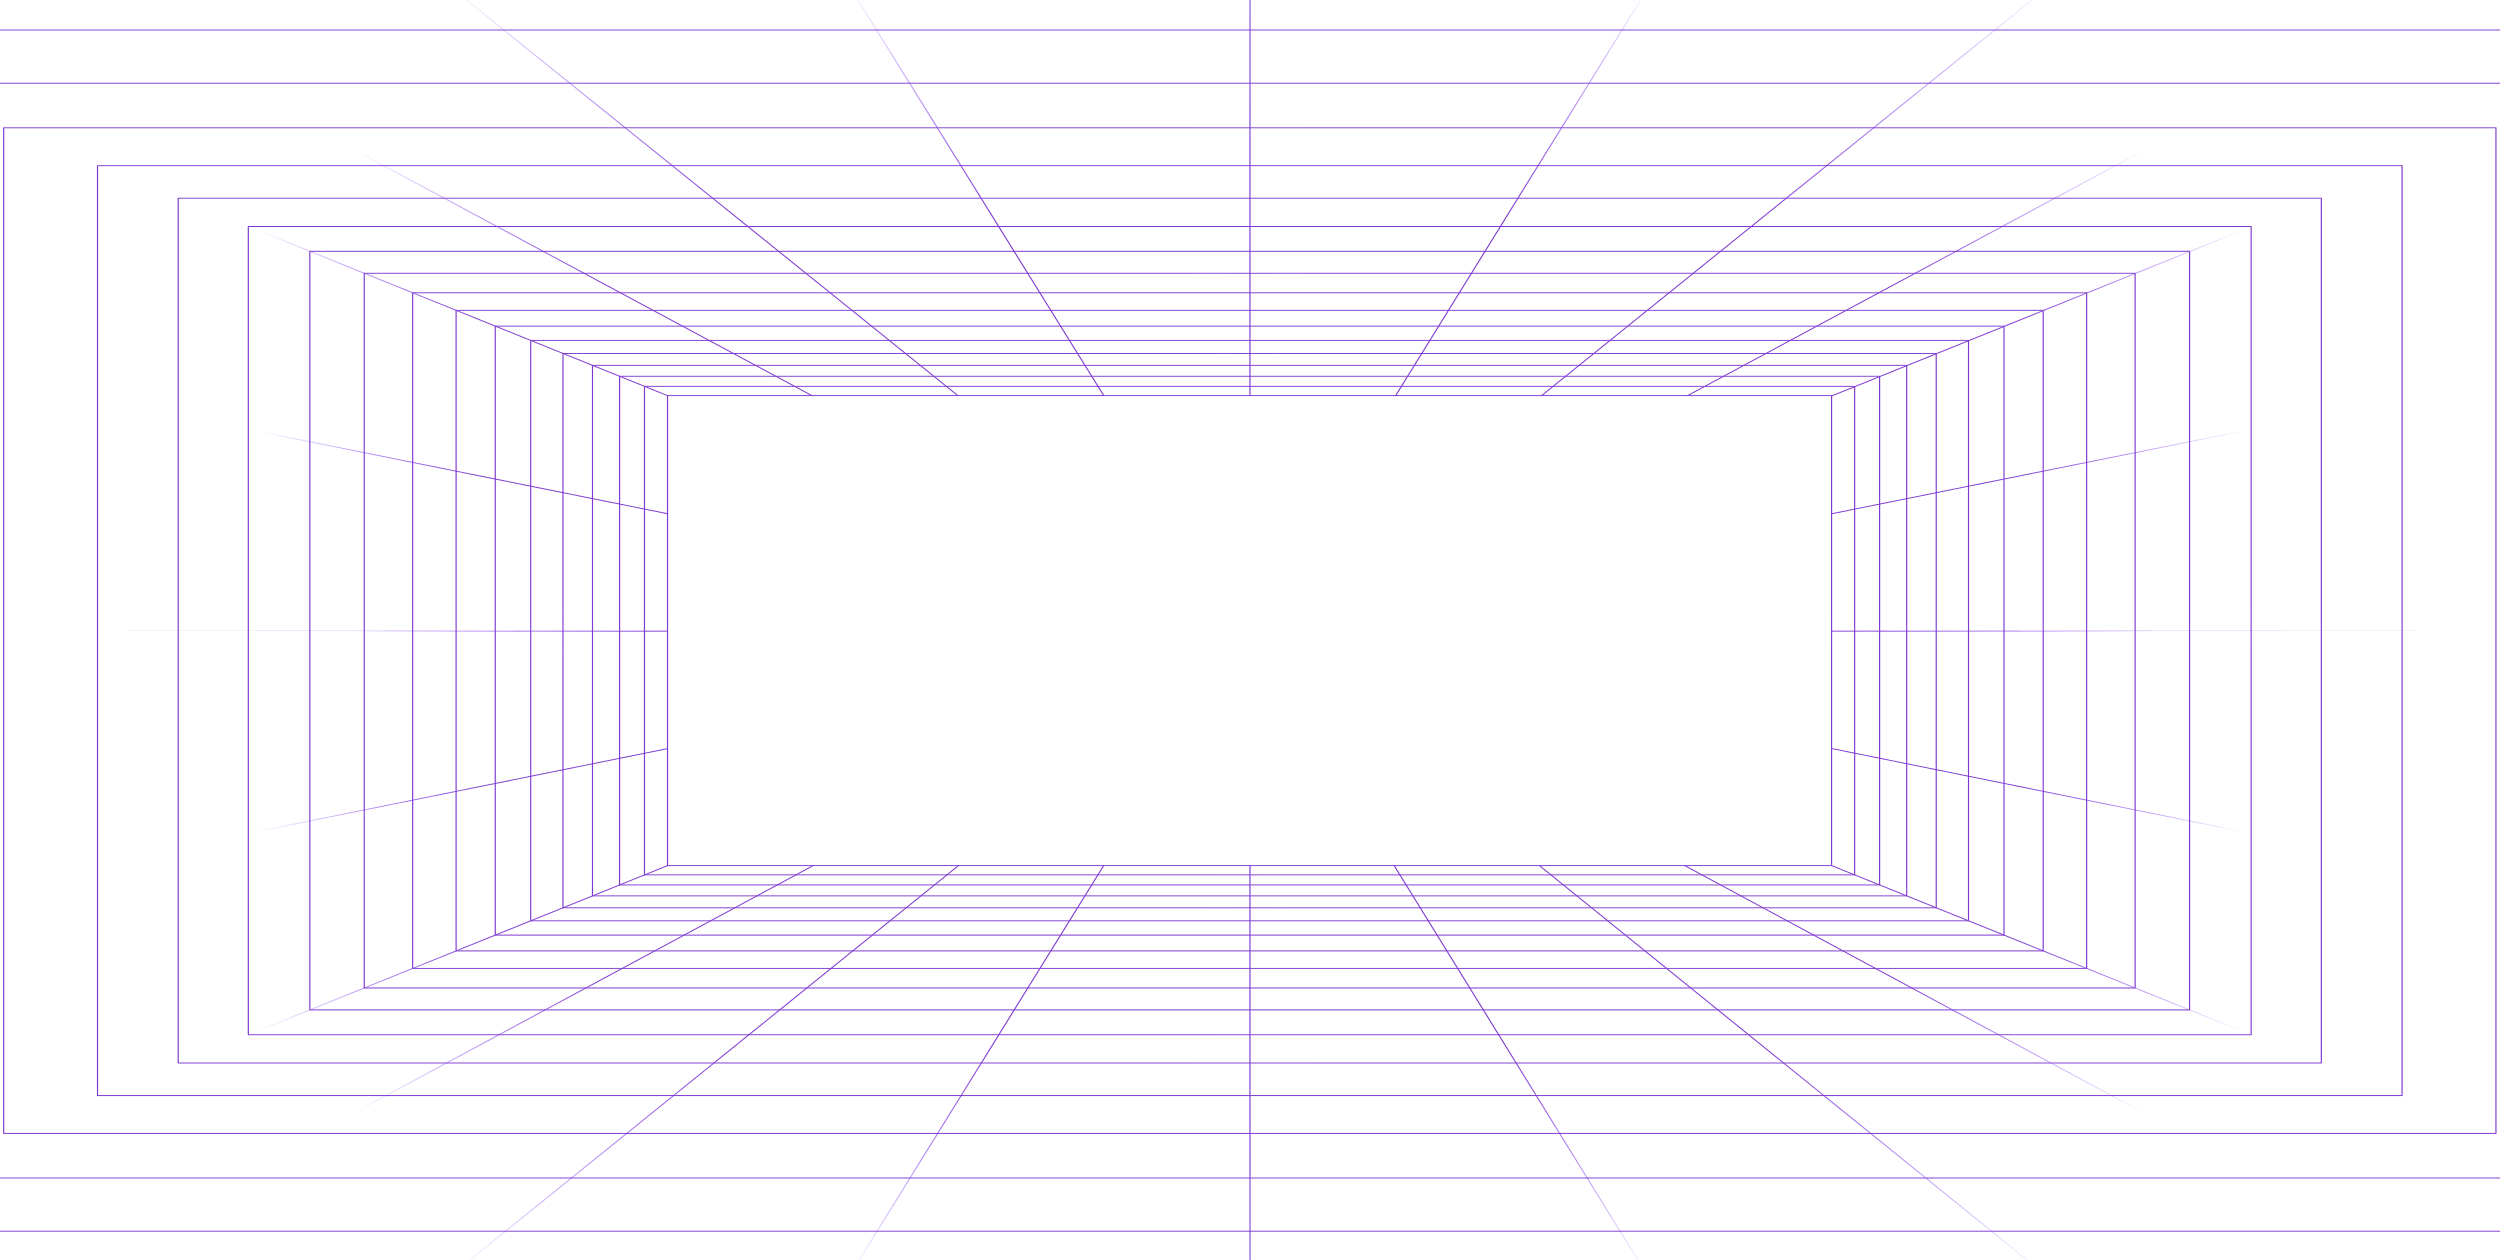 <svg width="1440" height="726" viewBox="0 0 1440 726" fill="none" xmlns="http://www.w3.org/2000/svg">
<g clip-path="url(#clip0_1122_137)">
<path d="M719.983 1217.03C719.894 1217.03 719.809 1217 719.746 1216.95C719.683 1216.9 719.647 1216.83 719.647 1216.76V498.589C719.647 498.517 719.683 498.449 719.746 498.398C719.809 498.347 719.894 498.318 719.983 498.318C720.072 498.318 720.158 498.347 720.221 498.398C720.284 498.449 720.319 498.517 720.319 498.589V1216.76C720.319 1216.83 720.284 1216.9 720.221 1216.95C720.158 1217 720.072 1217.03 719.983 1217.03Z" fill="url(#paint0_radial_1122_137)"/>
<path d="M190.527 1217.03C190.474 1217.03 190.422 1217.02 190.376 1217C190.296 1216.97 190.235 1216.91 190.207 1216.85C190.179 1216.78 190.185 1216.7 190.224 1216.64L635.419 498.466C635.438 498.433 635.465 498.404 635.498 498.379C635.531 498.355 635.57 498.336 635.613 498.324C635.655 498.312 635.7 498.307 635.745 498.309C635.79 498.311 635.834 498.321 635.874 498.337C635.914 498.353 635.95 498.376 635.979 498.403C636.009 498.431 636.031 498.463 636.045 498.497C636.058 498.532 636.063 498.568 636.059 498.604C636.055 498.64 636.042 498.676 636.021 498.708L190.826 1216.88C190.798 1216.93 190.755 1216.96 190.702 1216.99C190.65 1217.02 190.589 1217.03 190.527 1217.03Z" fill="url(#paint1_radial_1122_137)"/>
<path d="M1246.71 1217.03C1246.65 1217.03 1246.59 1217.02 1246.54 1216.99C1246.48 1216.96 1246.44 1216.93 1246.41 1216.88L802.745 498.715C802.705 498.65 802.699 498.576 802.727 498.508C802.756 498.44 802.817 498.384 802.896 498.352C802.976 498.32 803.068 498.314 803.152 498.337C803.237 498.36 803.307 498.409 803.346 498.473L1247.02 1216.65C1247.06 1216.71 1247.07 1216.78 1247.04 1216.85C1247.01 1216.92 1246.95 1216.98 1246.87 1217.01C1246.82 1217.03 1246.77 1217.03 1246.71 1217.03Z" fill="url(#paint2_radial_1122_137)"/>
<path d="M-337.653 790.204C-337.715 790.204 -337.775 790.19 -337.828 790.164C-337.881 790.137 -337.924 790.1 -337.952 790.055C-337.991 789.991 -337.998 789.917 -337.971 789.849C-337.943 789.781 -337.883 789.724 -337.804 789.692L384.348 498.344C384.428 498.315 384.518 498.311 384.6 498.335C384.683 498.358 384.75 498.407 384.789 498.47C384.828 498.533 384.835 498.605 384.808 498.673C384.782 498.74 384.724 498.796 384.647 498.829L-337.502 790.177C-337.549 790.195 -337.6 790.204 -337.653 790.204Z" fill="url(#paint3_radial_1122_137)"/>
<path d="M-337.654 932.786C-337.709 932.786 -337.763 932.775 -337.812 932.755C-337.86 932.734 -337.902 932.704 -337.933 932.667C-337.957 932.638 -337.975 932.604 -337.983 932.569C-337.992 932.535 -337.992 932.499 -337.984 932.464C-337.976 932.429 -337.959 932.395 -337.934 932.366C-337.91 932.336 -337.879 932.31 -337.842 932.29L468.199 498.36C468.273 498.32 468.364 498.306 468.452 498.32C468.539 498.334 468.616 498.376 468.666 498.436C468.715 498.496 468.733 498.569 468.716 498.64C468.698 498.71 468.646 498.772 468.572 498.812L-337.466 932.746C-337.522 932.774 -337.587 932.788 -337.654 932.786Z" fill="url(#paint4_radial_1122_137)"/>
<path d="M-337.604 1217.07C-337.692 1217.07 -337.776 1217.04 -337.839 1216.99C-337.901 1216.94 -337.937 1216.87 -337.937 1216.8C-337.937 1216.73 -337.901 1216.66 -337.839 1216.61L551.809 498.395C551.84 498.369 551.877 498.349 551.918 498.335C551.959 498.322 552.003 498.314 552.047 498.314C552.092 498.314 552.135 498.322 552.176 498.335C552.217 498.349 552.254 498.369 552.286 498.395C552.348 498.445 552.383 498.514 552.383 498.586C552.383 498.657 552.348 498.726 552.286 498.777L-337.365 1216.99C-337.397 1217.02 -337.434 1217.04 -337.475 1217.05C-337.516 1217.06 -337.56 1217.07 -337.604 1217.07Z" fill="url(#paint5_radial_1122_137)"/>
<path d="M-337.653 577.464C-337.73 577.466 -337.805 577.447 -337.866 577.409C-337.928 577.372 -337.971 577.319 -337.989 577.258C-338.011 577.189 -337.997 577.115 -337.951 577.054C-337.905 576.992 -337.83 576.948 -337.744 576.931L384.405 430.937C384.447 430.928 384.492 430.926 384.536 430.932C384.579 430.937 384.621 430.949 384.659 430.967C384.697 430.985 384.73 431.009 384.756 431.038C384.783 431.066 384.802 431.099 384.813 431.133C384.823 431.168 384.826 431.204 384.819 431.239C384.813 431.274 384.798 431.308 384.775 431.339C384.753 431.369 384.723 431.396 384.688 431.417C384.652 431.438 384.612 431.454 384.569 431.463L-337.573 577.456C-337.599 577.462 -337.626 577.464 -337.653 577.464Z" fill="url(#paint6_radial_1122_137)"/>
<path d="M1777.62 790.172C1777.57 790.172 1777.52 790.163 1777.47 790.145L1054.84 498.829C1054.8 498.813 1054.77 498.791 1054.74 498.764C1054.71 498.737 1054.69 498.706 1054.67 498.672C1054.66 498.638 1054.65 498.603 1054.66 498.567C1054.66 498.531 1054.67 498.497 1054.69 498.465C1054.71 498.433 1054.74 498.405 1054.77 498.381C1054.8 498.358 1054.84 498.34 1054.89 498.329C1054.93 498.318 1054.97 498.314 1055.02 498.316C1055.06 498.319 1055.1 498.328 1055.14 498.344L1777.77 789.66C1777.85 789.692 1777.91 789.749 1777.94 789.817C1777.97 789.885 1777.96 789.959 1777.92 790.023C1777.89 790.068 1777.85 790.105 1777.8 790.131C1777.74 790.158 1777.68 790.172 1777.62 790.172Z" fill="url(#paint7_radial_1122_137)"/>
<path d="M1777.62 933.931C1777.55 933.93 1777.49 933.914 1777.43 933.885L970.203 498.814C970.164 498.795 970.13 498.77 970.103 498.74C970.076 498.71 970.057 498.677 970.046 498.641C970.036 498.605 970.035 498.567 970.044 498.531C970.052 498.495 970.069 498.461 970.095 498.43C970.12 498.399 970.153 498.373 970.191 498.353C970.23 498.333 970.273 498.32 970.318 498.313C970.363 498.307 970.409 498.309 970.453 498.317C970.498 498.326 970.539 498.342 970.576 498.364L1777.81 933.435C1777.87 933.468 1777.91 933.515 1777.94 933.569C1777.96 933.624 1777.96 933.684 1777.94 933.739C1777.92 933.795 1777.88 933.844 1777.82 933.878C1777.76 933.913 1777.69 933.931 1777.62 933.931Z" fill="url(#paint8_radial_1122_137)"/>
<path d="M1777.62 577.638C1777.59 577.64 1777.57 577.64 1777.54 577.638L1054.92 431.422C1054.87 431.415 1054.83 431.4 1054.79 431.379C1054.76 431.359 1054.73 431.332 1054.7 431.301C1054.68 431.27 1054.66 431.236 1054.65 431.2C1054.65 431.164 1054.65 431.127 1054.66 431.092C1054.67 431.056 1054.69 431.023 1054.72 430.994C1054.74 430.965 1054.78 430.94 1054.82 430.922C1054.86 430.904 1054.9 430.892 1054.94 430.888C1054.99 430.883 1055.04 430.886 1055.08 430.896L1777.7 577.104C1777.79 577.113 1777.87 577.15 1777.93 577.206C1777.98 577.263 1778.01 577.336 1778 577.408C1777.99 577.479 1777.94 577.545 1777.87 577.59C1777.8 577.634 1777.71 577.655 1777.62 577.646V577.638Z" fill="url(#paint9_radial_1122_137)"/>
<path d="M1774.8 1217.03C1774.75 1217.03 1774.71 1217.02 1774.67 1217.01C1774.63 1217 1774.59 1216.98 1774.56 1216.95L886.481 498.778C886.426 498.726 886.397 498.66 886.401 498.592C886.404 498.523 886.439 498.459 886.499 498.41C886.559 498.362 886.639 498.334 886.723 498.331C886.808 498.329 886.89 498.352 886.955 498.396L1775.04 1216.57C1775.08 1216.61 1775.12 1216.65 1775.13 1216.71C1775.14 1216.76 1775.14 1216.81 1775.11 1216.86C1775.09 1216.91 1775.04 1216.96 1774.99 1216.99C1774.93 1217.02 1774.87 1217.03 1774.8 1217.03Z" fill="url(#paint10_radial_1122_137)"/>
<path d="M-337.653 364.192C-337.742 364.192 -337.828 364.164 -337.891 364.113C-337.954 364.062 -337.989 363.993 -337.989 363.921C-337.989 363.849 -337.954 363.78 -337.891 363.73C-337.828 363.679 -337.742 363.65 -337.653 363.65L384.499 363.276C384.588 363.276 384.673 363.305 384.736 363.356C384.799 363.407 384.834 363.475 384.834 363.547C384.834 363.619 384.799 363.688 384.736 363.739C384.673 363.79 384.588 363.818 384.499 363.818L-337.653 364.192Z" fill="url(#paint11_radial_1122_137)"/>
<path d="M384.498 296.167H384.414L-337.734 150.91C-337.821 150.893 -337.895 150.849 -337.941 150.787C-337.987 150.726 -338.001 150.652 -337.979 150.583C-337.958 150.513 -337.903 150.453 -337.827 150.416C-337.751 150.379 -337.659 150.368 -337.573 150.385L384.579 295.633C384.623 295.638 384.666 295.649 384.704 295.667C384.743 295.684 384.777 295.708 384.805 295.736C384.832 295.764 384.852 295.796 384.864 295.831C384.876 295.865 384.88 295.901 384.875 295.937C384.869 295.972 384.855 296.007 384.834 296.038C384.812 296.069 384.783 296.097 384.748 296.119C384.713 296.141 384.673 296.157 384.63 296.167C384.587 296.177 384.542 296.18 384.498 296.175V296.167Z" fill="url(#paint12_radial_1122_137)"/>
<path d="M384.499 228.151C384.447 228.152 384.395 228.143 384.348 228.124L-337.804 -63.232C-337.883 -63.264 -337.943 -63.321 -337.971 -63.389C-337.998 -63.457 -337.991 -63.531 -337.952 -63.595C-337.912 -63.659 -337.842 -63.708 -337.758 -63.731C-337.673 -63.754 -337.581 -63.749 -337.502 -63.717L384.647 227.639C384.714 227.667 384.767 227.711 384.799 227.766C384.83 227.821 384.838 227.883 384.821 227.942C384.804 228.001 384.763 228.053 384.705 228.091C384.647 228.129 384.574 228.15 384.499 228.151Z" fill="url(#paint13_radial_1122_137)"/>
<path d="M467.635 228.149C467.569 228.15 467.505 228.133 467.451 228.103L-337.838 -204.31C-337.912 -204.35 -337.963 -204.412 -337.981 -204.482C-337.998 -204.552 -337.981 -204.625 -337.932 -204.684C-337.883 -204.744 -337.807 -204.785 -337.72 -204.799C-337.633 -204.813 -337.543 -204.799 -337.469 -204.76L467.823 227.645C467.86 227.665 467.892 227.69 467.917 227.72C467.941 227.749 467.959 227.783 467.967 227.817C467.976 227.852 467.976 227.889 467.968 227.924C467.959 227.959 467.942 227.992 467.917 228.022C467.887 228.06 467.846 228.092 467.797 228.114C467.747 228.137 467.692 228.149 467.635 228.149Z" fill="url(#paint14_radial_1122_137)"/>
<path d="M803.896 228.15C803.845 228.15 803.794 228.141 803.748 228.123C803.708 228.107 803.673 228.085 803.643 228.058C803.614 228.031 803.592 227.999 803.578 227.965C803.564 227.931 803.558 227.895 803.561 227.86C803.565 227.824 803.577 227.789 803.597 227.757L1248.35 -490.423C1248.39 -490.487 1248.46 -490.536 1248.55 -490.559C1248.63 -490.582 1248.72 -490.577 1248.8 -490.545C1248.88 -490.512 1248.94 -490.456 1248.97 -490.388C1249 -490.32 1248.99 -490.246 1248.95 -490.182L804.198 228.001C804.17 228.046 804.127 228.084 804.073 228.11C804.02 228.136 803.959 228.15 803.896 228.15Z" fill="url(#paint15_radial_1122_137)"/>
<path d="M551.715 228.15C551.627 228.15 551.543 228.122 551.48 228.072L-337.889 -488.05C-337.951 -488.1 -337.986 -488.169 -337.986 -488.241C-337.986 -488.312 -337.951 -488.381 -337.889 -488.432C-337.857 -488.457 -337.82 -488.477 -337.779 -488.491C-337.738 -488.505 -337.695 -488.512 -337.65 -488.512C-337.606 -488.512 -337.562 -488.505 -337.521 -488.491C-337.48 -488.477 -337.443 -488.457 -337.412 -488.432L551.957 227.687C551.989 227.712 552.014 227.742 552.031 227.775C552.048 227.808 552.057 227.843 552.057 227.879C552.057 227.915 552.048 227.95 552.031 227.983C552.014 228.016 551.989 228.046 551.957 228.072C551.925 228.097 551.888 228.117 551.846 228.13C551.805 228.144 551.76 228.151 551.715 228.15Z" fill="url(#paint16_radial_1122_137)"/>
<path d="M635.773 228.15C635.711 228.15 635.65 228.135 635.597 228.109C635.544 228.083 635.502 228.045 635.474 228.001L189.107 -490.182C189.087 -490.214 189.075 -490.249 189.071 -490.285C189.068 -490.321 189.073 -490.356 189.088 -490.39C189.102 -490.425 189.124 -490.456 189.153 -490.483C189.182 -490.51 189.218 -490.532 189.258 -490.548C189.338 -490.58 189.43 -490.585 189.514 -490.562C189.599 -490.539 189.668 -490.49 189.708 -490.426L636.072 227.754C636.092 227.786 636.104 227.821 636.108 227.856C636.111 227.892 636.106 227.928 636.092 227.962C636.078 227.996 636.056 228.027 636.028 228.054C635.999 228.082 635.963 228.104 635.924 228.12C635.877 228.139 635.825 228.149 635.773 228.15Z" fill="url(#paint17_radial_1122_137)"/>
<path d="M719.982 228.151C719.893 228.151 719.808 228.122 719.745 228.071C719.682 228.021 719.646 227.952 719.646 227.88V-490.3C719.646 -490.372 719.682 -490.441 719.745 -490.492C719.808 -490.543 719.893 -490.571 719.982 -490.571C720.071 -490.571 720.157 -490.543 720.22 -490.492C720.283 -490.441 720.318 -490.372 720.318 -490.3V227.88C720.318 227.952 720.283 228.021 720.22 228.071C720.157 228.122 720.071 228.151 719.982 228.151Z" fill="url(#paint18_radial_1122_137)"/>
<path d="M972.024 228.149C971.969 228.149 971.915 228.138 971.866 228.117C971.817 228.096 971.776 228.066 971.745 228.029C971.721 228 971.703 227.966 971.695 227.931C971.686 227.896 971.686 227.86 971.695 227.825C971.704 227.79 971.721 227.757 971.746 227.728C971.77 227.698 971.802 227.673 971.839 227.653L1777.44 -205.435C1777.51 -205.474 1777.6 -205.488 1777.69 -205.474C1777.77 -205.46 1777.85 -205.419 1777.9 -205.359C1777.92 -205.33 1777.94 -205.296 1777.95 -205.261C1777.96 -205.226 1777.96 -205.19 1777.95 -205.155C1777.94 -205.12 1777.92 -205.087 1777.9 -205.057C1777.87 -205.028 1777.84 -205.002 1777.81 -204.983L972.219 228.103C972.162 228.135 972.093 228.151 972.024 228.149Z" fill="url(#paint19_radial_1122_137)"/>
<path d="M887.959 228.15C887.915 228.15 887.871 228.143 887.83 228.129C887.789 228.116 887.752 228.096 887.72 228.071C887.689 228.046 887.664 228.016 887.647 227.983C887.63 227.95 887.621 227.914 887.621 227.879C887.621 227.843 887.63 227.807 887.647 227.774C887.664 227.741 887.689 227.711 887.72 227.686L1777.38 -489.963C1777.41 -489.988 1777.45 -490.008 1777.49 -490.022C1777.53 -490.036 1777.58 -490.043 1777.62 -490.043C1777.66 -490.043 1777.71 -490.036 1777.75 -490.022C1777.79 -490.008 1777.83 -489.988 1777.86 -489.963C1777.92 -489.912 1777.96 -489.843 1777.96 -489.772C1777.96 -489.7 1777.92 -489.632 1777.86 -489.581L888.197 228.071C888.166 228.096 888.129 228.116 888.088 228.129C888.047 228.143 888.003 228.15 887.959 228.15Z" fill="url(#paint20_radial_1122_137)"/>
<path d="M1055 228.341C1054.92 228.341 1054.85 228.32 1054.79 228.282C1054.73 228.244 1054.69 228.192 1054.67 228.133C1054.66 228.074 1054.66 228.012 1054.69 227.957C1054.73 227.902 1054.78 227.857 1054.85 227.829L1777.47 -63.717C1777.55 -63.749 1777.64 -63.754 1777.73 -63.731C1777.81 -63.708 1777.88 -63.659 1777.92 -63.595C1777.96 -63.531 1777.97 -63.457 1777.94 -63.389C1777.91 -63.321 1777.85 -63.264 1777.77 -63.232L1055.15 228.327C1055.1 228.341 1055.05 228.346 1055 228.341Z" fill="url(#paint21_radial_1122_137)"/>
<path d="M1055 296.199C1054.91 296.208 1054.82 296.188 1054.75 296.143C1054.68 296.098 1054.63 296.033 1054.62 295.961C1054.61 295.889 1054.64 295.817 1054.69 295.76C1054.75 295.703 1054.83 295.666 1054.92 295.658L1777.54 150.168C1777.58 150.158 1777.63 150.155 1777.67 150.159C1777.72 150.164 1777.76 150.175 1777.8 150.194C1777.84 150.212 1777.87 150.236 1777.9 150.265C1777.93 150.294 1777.95 150.328 1777.96 150.363C1777.97 150.398 1777.97 150.435 1777.96 150.471C1777.96 150.507 1777.94 150.542 1777.92 150.573C1777.89 150.603 1777.86 150.63 1777.82 150.651C1777.79 150.672 1777.74 150.686 1777.7 150.693L1055.08 296.183L1055 296.199Z" fill="url(#paint22_radial_1122_137)"/>
<path d="M1777.62 364.172L1055 363.809C1054.91 363.809 1054.82 363.781 1054.76 363.73C1054.7 363.679 1054.66 363.61 1054.66 363.539C1054.66 363.467 1054.7 363.398 1054.76 363.347C1054.82 363.296 1054.91 363.268 1055 363.268L1777.62 363.631C1777.71 363.631 1777.8 363.659 1777.86 363.71C1777.92 363.761 1777.96 363.83 1777.96 363.902C1777.96 363.973 1777.92 364.042 1777.86 364.093C1777.8 364.144 1777.71 364.172 1777.62 364.172Z" fill="url(#paint23_radial_1122_137)"/>
<path d="M1668.02 745.993H-228.065C-228.154 745.993 -228.239 745.964 -228.302 745.913C-228.365 745.862 -228.4 745.793 -228.4 745.722V-19.256C-228.4 -19.328 -228.365 -19.397 -228.302 -19.448C-228.239 -19.499 -228.154 -19.527 -228.065 -19.527H1668.02C1668.11 -19.527 1668.2 -19.499 1668.26 -19.448C1668.32 -19.397 1668.36 -19.328 1668.36 -19.256V745.722C1668.36 745.793 1668.32 745.862 1668.26 745.913C1668.2 745.964 1668.11 745.993 1668.02 745.993ZM-227.729 745.451H1667.68V-18.985H-227.729V745.451Z" fill="url(#paint24_radial_1122_137)"/>
<path d="M1577.4 709.453H-137.505C-137.594 709.453 -137.679 709.425 -137.742 709.374C-137.805 709.323 -137.841 709.254 -137.841 709.182V17.269C-137.841 17.197 -137.805 17.128 -137.742 17.077C-137.679 17.027 -137.594 16.998 -137.505 16.998H1577.42C1577.51 16.998 1577.59 17.027 1577.66 17.077C1577.72 17.128 1577.75 17.197 1577.75 17.269V709.182C1577.75 709.219 1577.75 709.256 1577.73 709.289C1577.71 709.323 1577.68 709.354 1577.65 709.379C1577.62 709.404 1577.58 709.424 1577.54 709.437C1577.49 709.45 1577.45 709.455 1577.4 709.453ZM-137.169 708.911H1577.08V17.54H-137.169V708.911Z" fill="url(#paint25_radial_1122_137)"/>
<path d="M1501.34 678.795H-61.51C-61.599 678.795 -61.684 678.767 -61.747 678.716C-61.81 678.665 -61.846 678.596 -61.846 678.524V47.939C-61.846 47.867 -61.81 47.798 -61.747 47.747C-61.684 47.697 -61.599 47.668 -61.51 47.668H1501.34C1501.43 47.668 1501.52 47.697 1501.58 47.747C1501.64 47.798 1501.68 47.867 1501.68 47.939V678.524C1501.68 678.596 1501.64 678.665 1501.58 678.716C1501.52 678.767 1501.43 678.795 1501.34 678.795ZM-61.174 678.253H1501.01V48.21H-61.174V678.253Z" fill="url(#paint26_radial_1122_137)"/>
<path d="M1437.66 653.127H2.116C2.027 653.127 1.942 653.099 1.879 653.048C1.816 652.997 1.78 652.928 1.78 652.856V73.607C1.78 73.535 1.816 73.466 1.879 73.415C1.942 73.365 2.027 73.336 2.116 73.336H1437.66C1437.75 73.336 1437.84 73.365 1437.9 73.415C1437.96 73.466 1438 73.535 1438 73.607V652.856C1438 652.928 1437.96 652.997 1437.9 653.048C1437.84 653.099 1437.75 653.127 1437.66 653.127ZM2.452 652.586H1437.33V73.878H2.452V652.586Z" fill="url(#paint27_radial_1122_137)"/>
<path d="M1383.58 631.319H56.168C56.079 631.319 55.993 631.291 55.93 631.24C55.867 631.189 55.832 631.12 55.832 631.048V95.418C55.832 95.347 55.867 95.278 55.93 95.227C55.993 95.176 56.079 95.147 56.168 95.147H1383.58C1383.67 95.147 1383.76 95.176 1383.82 95.227C1383.89 95.278 1383.92 95.347 1383.92 95.418V631.048C1383.92 631.12 1383.89 631.189 1383.82 631.24C1383.76 631.291 1383.67 631.319 1383.58 631.319ZM56.504 630.777H1383.25V95.689H56.504V630.777Z" fill="url(#paint28_radial_1122_137)"/>
<path d="M1337.07 612.567H102.639C102.55 612.567 102.464 612.539 102.401 612.488C102.338 612.437 102.303 612.368 102.303 612.296V114.161C102.303 114.089 102.338 114.02 102.401 113.969C102.464 113.918 102.55 113.89 102.639 113.89H1337.07C1337.16 113.89 1337.25 113.918 1337.31 113.969C1337.38 114.02 1337.41 114.089 1337.41 114.161V612.296C1337.41 612.368 1337.38 612.437 1337.31 612.488C1337.25 612.539 1337.16 612.567 1337.07 612.567ZM102.974 612.025H1336.74V114.432H102.974V612.025Z" fill="url(#paint29_radial_1122_137)"/>
<path d="M1296.66 596.274H143.032C142.943 596.274 142.858 596.246 142.795 596.195C142.732 596.144 142.696 596.075 142.696 596.003V130.463C142.696 130.391 142.732 130.323 142.795 130.272C142.858 130.221 142.943 130.192 143.032 130.192H1296.66C1296.75 130.192 1296.84 130.221 1296.9 130.272C1296.96 130.323 1297 130.391 1297 130.463V596.003C1297 596.075 1296.96 596.144 1296.9 596.195C1296.84 596.246 1296.75 596.274 1296.66 596.274ZM143.381 595.732H1296.33V130.734H143.368L143.381 595.732Z" fill="url(#paint30_radial_1122_137)"/>
<path d="M1261.19 581.974H178.47C178.381 581.974 178.295 581.945 178.232 581.894C178.169 581.844 178.134 581.775 178.134 581.703V144.751C178.134 144.68 178.169 144.611 178.232 144.56C178.295 144.509 178.381 144.48 178.47 144.48H1261.19C1261.28 144.48 1261.36 144.509 1261.43 144.56C1261.49 144.611 1261.52 144.68 1261.52 144.751V581.703C1261.52 581.775 1261.49 581.844 1261.43 581.894C1261.36 581.945 1261.28 581.974 1261.19 581.974ZM178.806 581.432H1260.85V145.022H178.806V581.432Z" fill="url(#paint31_radial_1122_137)"/>
<path d="M1229.82 569.339H209.805C209.716 569.339 209.63 569.311 209.567 569.26C209.504 569.209 209.469 569.14 209.469 569.069V157.395C209.469 157.323 209.504 157.254 209.567 157.203C209.63 157.153 209.716 157.124 209.805 157.124H1229.82C1229.91 157.124 1230 157.153 1230.06 157.203C1230.13 157.254 1230.16 157.323 1230.16 157.395V569.069C1230.16 569.14 1230.13 569.209 1230.06 569.26C1230 569.311 1229.91 569.339 1229.82 569.339ZM210.14 568.798H1229.49V157.666H210.14V568.798Z" fill="url(#paint32_radial_1122_137)"/>
<path d="M1201.91 558.079H237.703C237.614 558.079 237.529 558.05 237.466 557.999C237.403 557.948 237.367 557.88 237.367 557.808V168.654C237.367 168.582 237.403 168.513 237.466 168.462C237.529 168.411 237.614 168.383 237.703 168.383H1201.91C1201.99 168.383 1202.08 168.411 1202.14 168.462C1202.21 168.513 1202.24 168.582 1202.24 168.654V557.808C1202.24 557.88 1202.21 557.948 1202.14 557.999C1202.08 558.05 1201.99 558.079 1201.91 558.079ZM238.039 557.537H1201.57V168.925H238.039V557.537Z" fill="url(#paint33_radial_1122_137)"/>
<path d="M1176.87 547.987H262.719C262.63 547.987 262.544 547.958 262.481 547.907C262.418 547.857 262.383 547.788 262.383 547.716V178.744C262.383 178.672 262.418 178.603 262.481 178.552C262.544 178.501 262.63 178.473 262.719 178.473H1176.87C1176.96 178.473 1177.05 178.501 1177.11 178.552C1177.17 178.603 1177.21 178.672 1177.21 178.744V547.716C1177.21 547.788 1177.17 547.857 1177.11 547.907C1177.05 547.958 1176.96 547.987 1176.87 547.987ZM263.055 547.445H1176.54V179.015H263.055V547.445Z" fill="url(#paint34_radial_1122_137)"/>
<path d="M1154.31 538.888H285.262C285.173 538.888 285.087 538.859 285.024 538.808C284.961 538.758 284.926 538.689 284.926 538.617V187.84C284.926 187.768 284.961 187.7 285.024 187.649C285.087 187.598 285.173 187.569 285.262 187.569H1154.31C1154.4 187.569 1154.48 187.598 1154.54 187.649C1154.61 187.7 1154.64 187.768 1154.64 187.84V538.617C1154.64 538.689 1154.61 538.758 1154.54 538.808C1154.48 538.859 1154.4 538.888 1154.31 538.888ZM285.598 538.346H1153.97V188.111H285.598V538.346Z" fill="url(#paint35_radial_1122_137)"/>
<path d="M1133.87 530.651H305.687C305.598 530.651 305.513 530.623 305.45 530.572C305.387 530.521 305.352 530.452 305.352 530.38V196.084C305.352 196.013 305.387 195.944 305.45 195.893C305.513 195.842 305.598 195.813 305.687 195.813H1133.87C1133.96 195.813 1134.04 195.842 1134.11 195.893C1134.17 195.944 1134.2 196.013 1134.2 196.084V530.38C1134.2 530.452 1134.17 530.521 1134.11 530.572C1134.04 530.623 1133.96 530.651 1133.87 530.651ZM306.023 530.109H1133.53V196.355H306.023V530.109Z" fill="url(#paint36_radial_1122_137)"/>
<path d="M1055 498.856H384.499C384.41 498.856 384.324 498.827 384.261 498.776C384.198 498.726 384.163 498.657 384.163 498.585V227.876C384.163 227.805 384.198 227.736 384.261 227.685C384.324 227.634 384.41 227.605 384.499 227.605H1055C1055.09 227.605 1055.17 227.634 1055.24 227.685C1055.3 227.736 1055.33 227.805 1055.33 227.876V498.585C1055.33 498.657 1055.3 498.726 1055.24 498.776C1055.17 498.827 1055.09 498.856 1055 498.856ZM384.835 498.314H1054.66V228.147H384.835V498.314Z" fill="url(#paint37_radial_1122_137)"/>
<path d="M1068.28 504.205H371.232C371.143 504.205 371.058 504.177 370.995 504.126C370.932 504.075 370.896 504.006 370.896 503.935V222.53C370.896 222.458 370.932 222.389 370.995 222.338C371.058 222.287 371.143 222.259 371.232 222.259H1068.28C1068.36 222.259 1068.45 222.287 1068.51 222.338C1068.58 222.389 1068.61 222.458 1068.61 222.53V503.935C1068.61 504.006 1068.58 504.075 1068.51 504.126C1068.45 504.177 1068.36 504.205 1068.28 504.205ZM371.568 503.664H1067.94V222.801H371.568V503.664Z" fill="url(#paint38_radial_1122_137)"/>
<path d="M1082.65 510H356.867C356.778 510 356.693 509.971 356.63 509.921C356.567 509.87 356.531 509.801 356.531 509.729V216.734C356.531 216.662 356.567 216.593 356.63 216.542C356.693 216.491 356.778 216.463 356.867 216.463H1082.65C1082.74 216.463 1082.82 216.491 1082.89 216.542C1082.95 216.593 1082.99 216.662 1082.99 216.734V509.729C1082.99 509.801 1082.95 509.87 1082.89 509.921C1082.82 509.971 1082.74 510 1082.65 510ZM357.203 509.458H1082.31V217.005H357.203V509.458Z" fill="url(#paint39_radial_1122_137)"/>
<path d="M1098.25 516.292H341.269C341.18 516.292 341.095 516.263 341.032 516.213C340.969 516.162 340.934 516.093 340.934 516.021V210.444C340.934 210.372 340.969 210.303 341.032 210.252C341.095 210.201 341.18 210.173 341.269 210.173H1098.25C1098.34 210.173 1098.43 210.201 1098.49 210.252C1098.55 210.303 1098.59 210.372 1098.59 210.444V516.021C1098.59 516.093 1098.55 516.162 1098.49 516.213C1098.43 516.263 1098.34 516.292 1098.25 516.292ZM341.605 515.75H1097.92V210.715H341.605V515.75Z" fill="url(#paint40_radial_1122_137)"/>
<path d="M1115.26 523.149H324.277C324.188 523.149 324.103 523.121 324.04 523.07C323.977 523.019 323.941 522.95 323.941 522.878V203.586C323.941 203.515 323.977 203.446 324.04 203.395C324.103 203.344 324.188 203.315 324.277 203.315H1115.26C1115.35 203.315 1115.44 203.344 1115.5 203.395C1115.57 203.446 1115.6 203.515 1115.6 203.586V522.878C1115.6 522.95 1115.57 523.019 1115.5 523.07C1115.44 523.121 1115.35 523.149 1115.26 523.149ZM324.613 522.607H1114.93V203.857H324.613V522.607Z" fill="url(#paint41_radial_1122_137)"/>
</g>
<defs>
<radialGradient id="paint0_radial_1122_137" cx="0" cy="0" r="1" gradientUnits="userSpaceOnUse" gradientTransform="translate(719.983 857.675) rotate(90) scale(359.357 0.336)">
<stop offset="0.484" stop-color="#640DFB" stop-opacity="0"/>
<stop offset="1" stop-color="#7D3AD1"/>
</radialGradient>
<radialGradient id="paint1_radial_1122_137" cx="0" cy="0" r="1" gradientUnits="userSpaceOnUse" gradientTransform="translate(413.125 857.67) rotate(90) scale(359.361 222.936)">
<stop offset="0.484" stop-color="#640DFB" stop-opacity="0"/>
<stop offset="1" stop-color="#7D3AD1"/>
</radialGradient>
<radialGradient id="paint2_radial_1122_137" cx="0" cy="0" r="1" gradientUnits="userSpaceOnUse" gradientTransform="translate(1024.88 857.677) rotate(90) scale(359.354 222.174)">
<stop offset="0.484" stop-color="#640DFB" stop-opacity="0"/>
<stop offset="1" stop-color="#7D3AD1"/>
</radialGradient>
<radialGradient id="paint3_radial_1122_137" cx="0" cy="0" r="1" gradientUnits="userSpaceOnUse" gradientTransform="translate(23.419 644.262) rotate(90) scale(145.942 361.406)">
<stop offset="0.484" stop-color="#640DFB" stop-opacity="0"/>
<stop offset="1" stop-color="#7D3AD1"/>
</radialGradient>
<radialGradient id="paint4_radial_1122_137" cx="0" cy="0" r="1" gradientUnits="userSpaceOnUse" gradientTransform="translate(65.366 715.55) rotate(90) scale(217.236 403.356)">
<stop offset="0.484" stop-color="#640DFB" stop-opacity="0"/>
<stop offset="1" stop-color="#7D3AD1"/>
</radialGradient>
<radialGradient id="paint5_radial_1122_137" cx="0" cy="0" r="1" gradientUnits="userSpaceOnUse" gradientTransform="translate(107.223 857.693) rotate(90) scale(359.378 445.16)">
<stop offset="0.484" stop-color="#640DFB" stop-opacity="0"/>
<stop offset="1" stop-color="#7D3AD1"/>
</radialGradient>
<radialGradient id="paint6_radial_1122_137" cx="0" cy="0" r="1" gradientUnits="userSpaceOnUse" gradientTransform="translate(23.412 504.197) rotate(90) scale(73.268 361.411)">
<stop offset="0.484" stop-color="#640DFB" stop-opacity="0"/>
<stop offset="1" stop-color="#7D3AD1"/>
</radialGradient>
<radialGradient id="paint7_radial_1122_137" cx="0" cy="0" r="1" gradientUnits="userSpaceOnUse" gradientTransform="translate(1416.3 644.244) rotate(90) scale(145.928 361.65)">
<stop offset="0.484" stop-color="#640DFB" stop-opacity="0"/>
<stop offset="1" stop-color="#7D3AD1"/>
</radialGradient>
<radialGradient id="paint8_radial_1122_137" cx="0" cy="0" r="1" gradientUnits="userSpaceOnUse" gradientTransform="translate(1374 716.12) rotate(90) scale(217.811 403.96)">
<stop offset="0.484" stop-color="#640DFB" stop-opacity="0"/>
<stop offset="1" stop-color="#7D3AD1"/>
</radialGradient>
<radialGradient id="paint9_radial_1122_137" cx="0" cy="0" r="1" gradientUnits="userSpaceOnUse" gradientTransform="translate(1416.32 504.267) rotate(90) scale(73.381 361.675)">
<stop offset="0.484" stop-color="#640DFB" stop-opacity="0"/>
<stop offset="1" stop-color="#7D3AD1"/>
</radialGradient>
<radialGradient id="paint10_radial_1122_137" cx="0" cy="0" r="1" gradientUnits="userSpaceOnUse" gradientTransform="translate(1330.77 857.681) rotate(90) scale(359.35 444.368)">
<stop offset="0.484" stop-color="#640DFB" stop-opacity="0"/>
<stop offset="1" stop-color="#7D3AD1"/>
</radialGradient>
<radialGradient id="paint11_radial_1122_137" cx="0" cy="0" r="1" gradientUnits="userSpaceOnUse" gradientTransform="translate(23.423 363.734) rotate(90) scale(0.458 361.412)">
<stop offset="0.484" stop-color="#640DFB" stop-opacity="0"/>
<stop offset="1" stop-color="#7D3AD1"/>
</radialGradient>
<radialGradient id="paint12_radial_1122_137" cx="0" cy="0" r="1" gradientUnits="userSpaceOnUse" gradientTransform="translate(23.444 223.277) rotate(90) scale(72.9 361.433)">
<stop offset="0.484" stop-color="#640DFB" stop-opacity="0"/>
<stop offset="1" stop-color="#7D3AD1"/>
</radialGradient>
<radialGradient id="paint13_radial_1122_137" cx="0" cy="0" r="1" gradientUnits="userSpaceOnUse" gradientTransform="translate(23.421 82.203) rotate(90) scale(145.948 361.409)">
<stop offset="0.484" stop-color="#640DFB" stop-opacity="0"/>
<stop offset="1" stop-color="#7D3AD1"/>
</radialGradient>
<radialGradient id="paint14_radial_1122_137" cx="0" cy="0" r="1" gradientUnits="userSpaceOnUse" gradientTransform="translate(64.993 11.672) rotate(90) scale(216.477 402.981)">
<stop offset="0.484" stop-color="#640DFB" stop-opacity="0"/>
<stop offset="1" stop-color="#7D3AD1"/>
</radialGradient>
<radialGradient id="paint15_radial_1122_137" cx="0" cy="0" r="1" gradientUnits="userSpaceOnUse" gradientTransform="translate(1026.27 -131.212) rotate(90) scale(359.362 222.712)">
<stop offset="0.484" stop-color="#640DFB" stop-opacity="0"/>
<stop offset="1" stop-color="#7D3AD1"/>
</radialGradient>
<radialGradient id="paint16_radial_1122_137" cx="0" cy="0" r="1" gradientUnits="userSpaceOnUse" gradientTransform="translate(107.035 -130.181) rotate(90) scale(358.331 445.021)">
<stop offset="0.484" stop-color="#640DFB" stop-opacity="0"/>
<stop offset="1" stop-color="#7D3AD1"/>
</radialGradient>
<radialGradient id="paint17_radial_1122_137" cx="0" cy="0" r="1" gradientUnits="userSpaceOnUse" gradientTransform="translate(412.59 -131.213) rotate(90) scale(359.363 223.519)">
<stop offset="0.484" stop-color="#640DFB" stop-opacity="0"/>
<stop offset="1" stop-color="#7D3AD1"/>
</radialGradient>
<radialGradient id="paint18_radial_1122_137" cx="0" cy="0" r="1" gradientUnits="userSpaceOnUse" gradientTransform="translate(719.982 -131.21) rotate(90) scale(359.361 0.336)">
<stop offset="0.484" stop-color="#640DFB" stop-opacity="0"/>
<stop offset="1" stop-color="#7D3AD1"/>
</radialGradient>
<radialGradient id="paint19_radial_1122_137" cx="0" cy="0" r="1" gradientUnits="userSpaceOnUse" gradientTransform="translate(1374.82 11.335) rotate(90) scale(216.814 403.134)">
<stop offset="0.484" stop-color="#640DFB" stop-opacity="0"/>
<stop offset="1" stop-color="#7D3AD1"/>
</radialGradient>
<radialGradient id="paint20_radial_1122_137" cx="0" cy="0" r="1" gradientUnits="userSpaceOnUse" gradientTransform="translate(1332.79 -130.947) rotate(90) scale(359.096 445.168)">
<stop offset="0.484" stop-color="#640DFB" stop-opacity="0"/>
<stop offset="1" stop-color="#7D3AD1"/>
</radialGradient>
<radialGradient id="paint21_radial_1122_137" cx="0" cy="0" r="1" gradientUnits="userSpaceOnUse" gradientTransform="translate(1416.31 82.299) rotate(90) scale(146.044 361.645)">
<stop offset="0.484" stop-color="#640DFB" stop-opacity="0"/>
<stop offset="1" stop-color="#7D3AD1"/>
</radialGradient>
<radialGradient id="paint22_radial_1122_137" cx="0" cy="0" r="1" gradientUnits="userSpaceOnUse" gradientTransform="translate(1416.29 223.179) rotate(90) scale(73.022 361.675)">
<stop offset="0.484" stop-color="#640DFB" stop-opacity="0"/>
<stop offset="1" stop-color="#7D3AD1"/>
</radialGradient>
<radialGradient id="paint23_radial_1122_137" cx="0" cy="0" r="1" gradientUnits="userSpaceOnUse" gradientTransform="translate(1416.31 363.72) rotate(90) scale(0.452 361.647)">
<stop offset="0.484" stop-color="#640DFB" stop-opacity="0"/>
<stop offset="1" stop-color="#7D3AD1"/>
</radialGradient>
<radialGradient id="paint24_radial_1122_137" cx="0" cy="0" r="1" gradientUnits="userSpaceOnUse" gradientTransform="translate(719.978 363.233) rotate(90) scale(382.76 948.379)">
<stop offset="0.484" stop-color="#640DFB" stop-opacity="0"/>
<stop offset="1" stop-color="#7D3AD1"/>
</radialGradient>
<radialGradient id="paint25_radial_1122_137" cx="0" cy="0" r="1" gradientUnits="userSpaceOnUse" gradientTransform="translate(719.957 363.226) rotate(90) scale(346.228 857.798)">
<stop offset="0.484" stop-color="#640DFB" stop-opacity="0"/>
<stop offset="1" stop-color="#7D3AD1"/>
</radialGradient>
<radialGradient id="paint26_radial_1122_137" cx="0" cy="0" r="1" gradientUnits="userSpaceOnUse" gradientTransform="translate(719.916 363.232) rotate(90) scale(315.564 781.761)">
<stop offset="0.484" stop-color="#640DFB" stop-opacity="0"/>
<stop offset="1" stop-color="#7D3AD1"/>
</radialGradient>
<radialGradient id="paint27_radial_1122_137" cx="0" cy="0" r="1" gradientUnits="userSpaceOnUse" gradientTransform="translate(719.89 363.232) rotate(90) scale(289.896 718.11)">
<stop offset="0.484" stop-color="#640DFB" stop-opacity="0"/>
<stop offset="1" stop-color="#7D3AD1"/>
</radialGradient>
<radialGradient id="paint28_radial_1122_137" cx="0" cy="0" r="1" gradientUnits="userSpaceOnUse" gradientTransform="translate(719.876 363.233) rotate(90) scale(268.086 664.044)">
<stop offset="0.484" stop-color="#640DFB" stop-opacity="0"/>
<stop offset="1" stop-color="#7D3AD1"/>
</radialGradient>
<radialGradient id="paint29_radial_1122_137" cx="0" cy="0" r="1" gradientUnits="userSpaceOnUse" gradientTransform="translate(719.857 363.228) rotate(90) scale(249.339 617.554)">
<stop offset="0.484" stop-color="#640DFB" stop-opacity="0"/>
<stop offset="1" stop-color="#7D3AD1"/>
</radialGradient>
<radialGradient id="paint30_radial_1122_137" cx="0" cy="0" r="1" gradientUnits="userSpaceOnUse" gradientTransform="translate(719.847 363.233) rotate(90) scale(233.041 577.151)">
<stop offset="0.484" stop-color="#640DFB" stop-opacity="0"/>
<stop offset="1" stop-color="#7D3AD1"/>
</radialGradient>
<radialGradient id="paint31_radial_1122_137" cx="0" cy="0" r="1" gradientUnits="userSpaceOnUse" gradientTransform="translate(719.829 363.227) rotate(90) scale(218.747 541.695)">
<stop offset="0.484" stop-color="#640DFB" stop-opacity="0"/>
<stop offset="1" stop-color="#7D3AD1"/>
</radialGradient>
<radialGradient id="paint32_radial_1122_137" cx="0" cy="0" r="1" gradientUnits="userSpaceOnUse" gradientTransform="translate(719.815 363.232) rotate(90) scale(206.108 510.346)">
<stop offset="0.484" stop-color="#640DFB" stop-opacity="0"/>
<stop offset="1" stop-color="#7D3AD1"/>
</radialGradient>
<radialGradient id="paint33_radial_1122_137" cx="0" cy="0" r="1" gradientUnits="userSpaceOnUse" gradientTransform="translate(719.804 363.231) rotate(90) scale(194.848 482.437)">
<stop offset="0.484" stop-color="#640DFB" stop-opacity="0"/>
<stop offset="1" stop-color="#7D3AD1"/>
</radialGradient>
<radialGradient id="paint34_radial_1122_137" cx="0" cy="0" r="1" gradientUnits="userSpaceOnUse" gradientTransform="translate(719.795 363.23) rotate(90) scale(184.757 457.412)">
<stop offset="0.484" stop-color="#640DFB" stop-opacity="0"/>
<stop offset="1" stop-color="#7D3AD1"/>
</radialGradient>
<radialGradient id="paint35_radial_1122_137" cx="0" cy="0" r="1" gradientUnits="userSpaceOnUse" gradientTransform="translate(719.784 363.229) rotate(90) scale(175.659 434.859)">
<stop offset="0.484" stop-color="#640DFB" stop-opacity="0"/>
<stop offset="1" stop-color="#7D3AD1"/>
</radialGradient>
<radialGradient id="paint36_radial_1122_137" cx="0" cy="0" r="1" gradientUnits="userSpaceOnUse" gradientTransform="translate(719.778 363.232) rotate(90) scale(167.419 414.426)">
<stop offset="0.484" stop-color="#640DFB" stop-opacity="0"/>
<stop offset="1" stop-color="#7D3AD1"/>
</radialGradient>
<radialGradient id="paint37_radial_1122_137" cx="0" cy="0" r="1" gradientUnits="userSpaceOnUse" gradientTransform="translate(719.749 363.231) rotate(90) scale(135.625 335.586)">
<stop offset="0.484" stop-color="#640DFB" stop-opacity="0"/>
<stop offset="1" stop-color="#7D3AD1"/>
</radialGradient>
<radialGradient id="paint38_radial_1122_137" cx="0" cy="0" r="1" gradientUnits="userSpaceOnUse" gradientTransform="translate(719.754 363.232) rotate(90) scale(140.973 348.857)">
<stop offset="0.484" stop-color="#640DFB" stop-opacity="0"/>
<stop offset="1" stop-color="#7D3AD1"/>
</radialGradient>
<radialGradient id="paint39_radial_1122_137" cx="0" cy="0" r="1" gradientUnits="userSpaceOnUse" gradientTransform="translate(719.758 363.231) rotate(90) scale(146.769 363.227)">
<stop offset="0.484" stop-color="#640DFB" stop-opacity="0"/>
<stop offset="1" stop-color="#7D3AD1"/>
</radialGradient>
<radialGradient id="paint40_radial_1122_137" cx="0" cy="0" r="1" gradientUnits="userSpaceOnUse" gradientTransform="translate(719.762 363.232) rotate(90) scale(153.06 378.828)">
<stop offset="0.484" stop-color="#640DFB" stop-opacity="0"/>
<stop offset="1" stop-color="#7D3AD1"/>
</radialGradient>
<radialGradient id="paint41_radial_1122_137" cx="0" cy="0" r="1" gradientUnits="userSpaceOnUse" gradientTransform="translate(719.771 363.232) rotate(90) scale(159.917 395.83)">
<stop offset="0.484" stop-color="#640DFB" stop-opacity="0"/>
<stop offset="1" stop-color="#7D3AD1"/>
</radialGradient>
<clipPath id="clip0_1122_137">
<rect width="1440" height="726" fill="white"/>
</clipPath>
</defs>
</svg>
